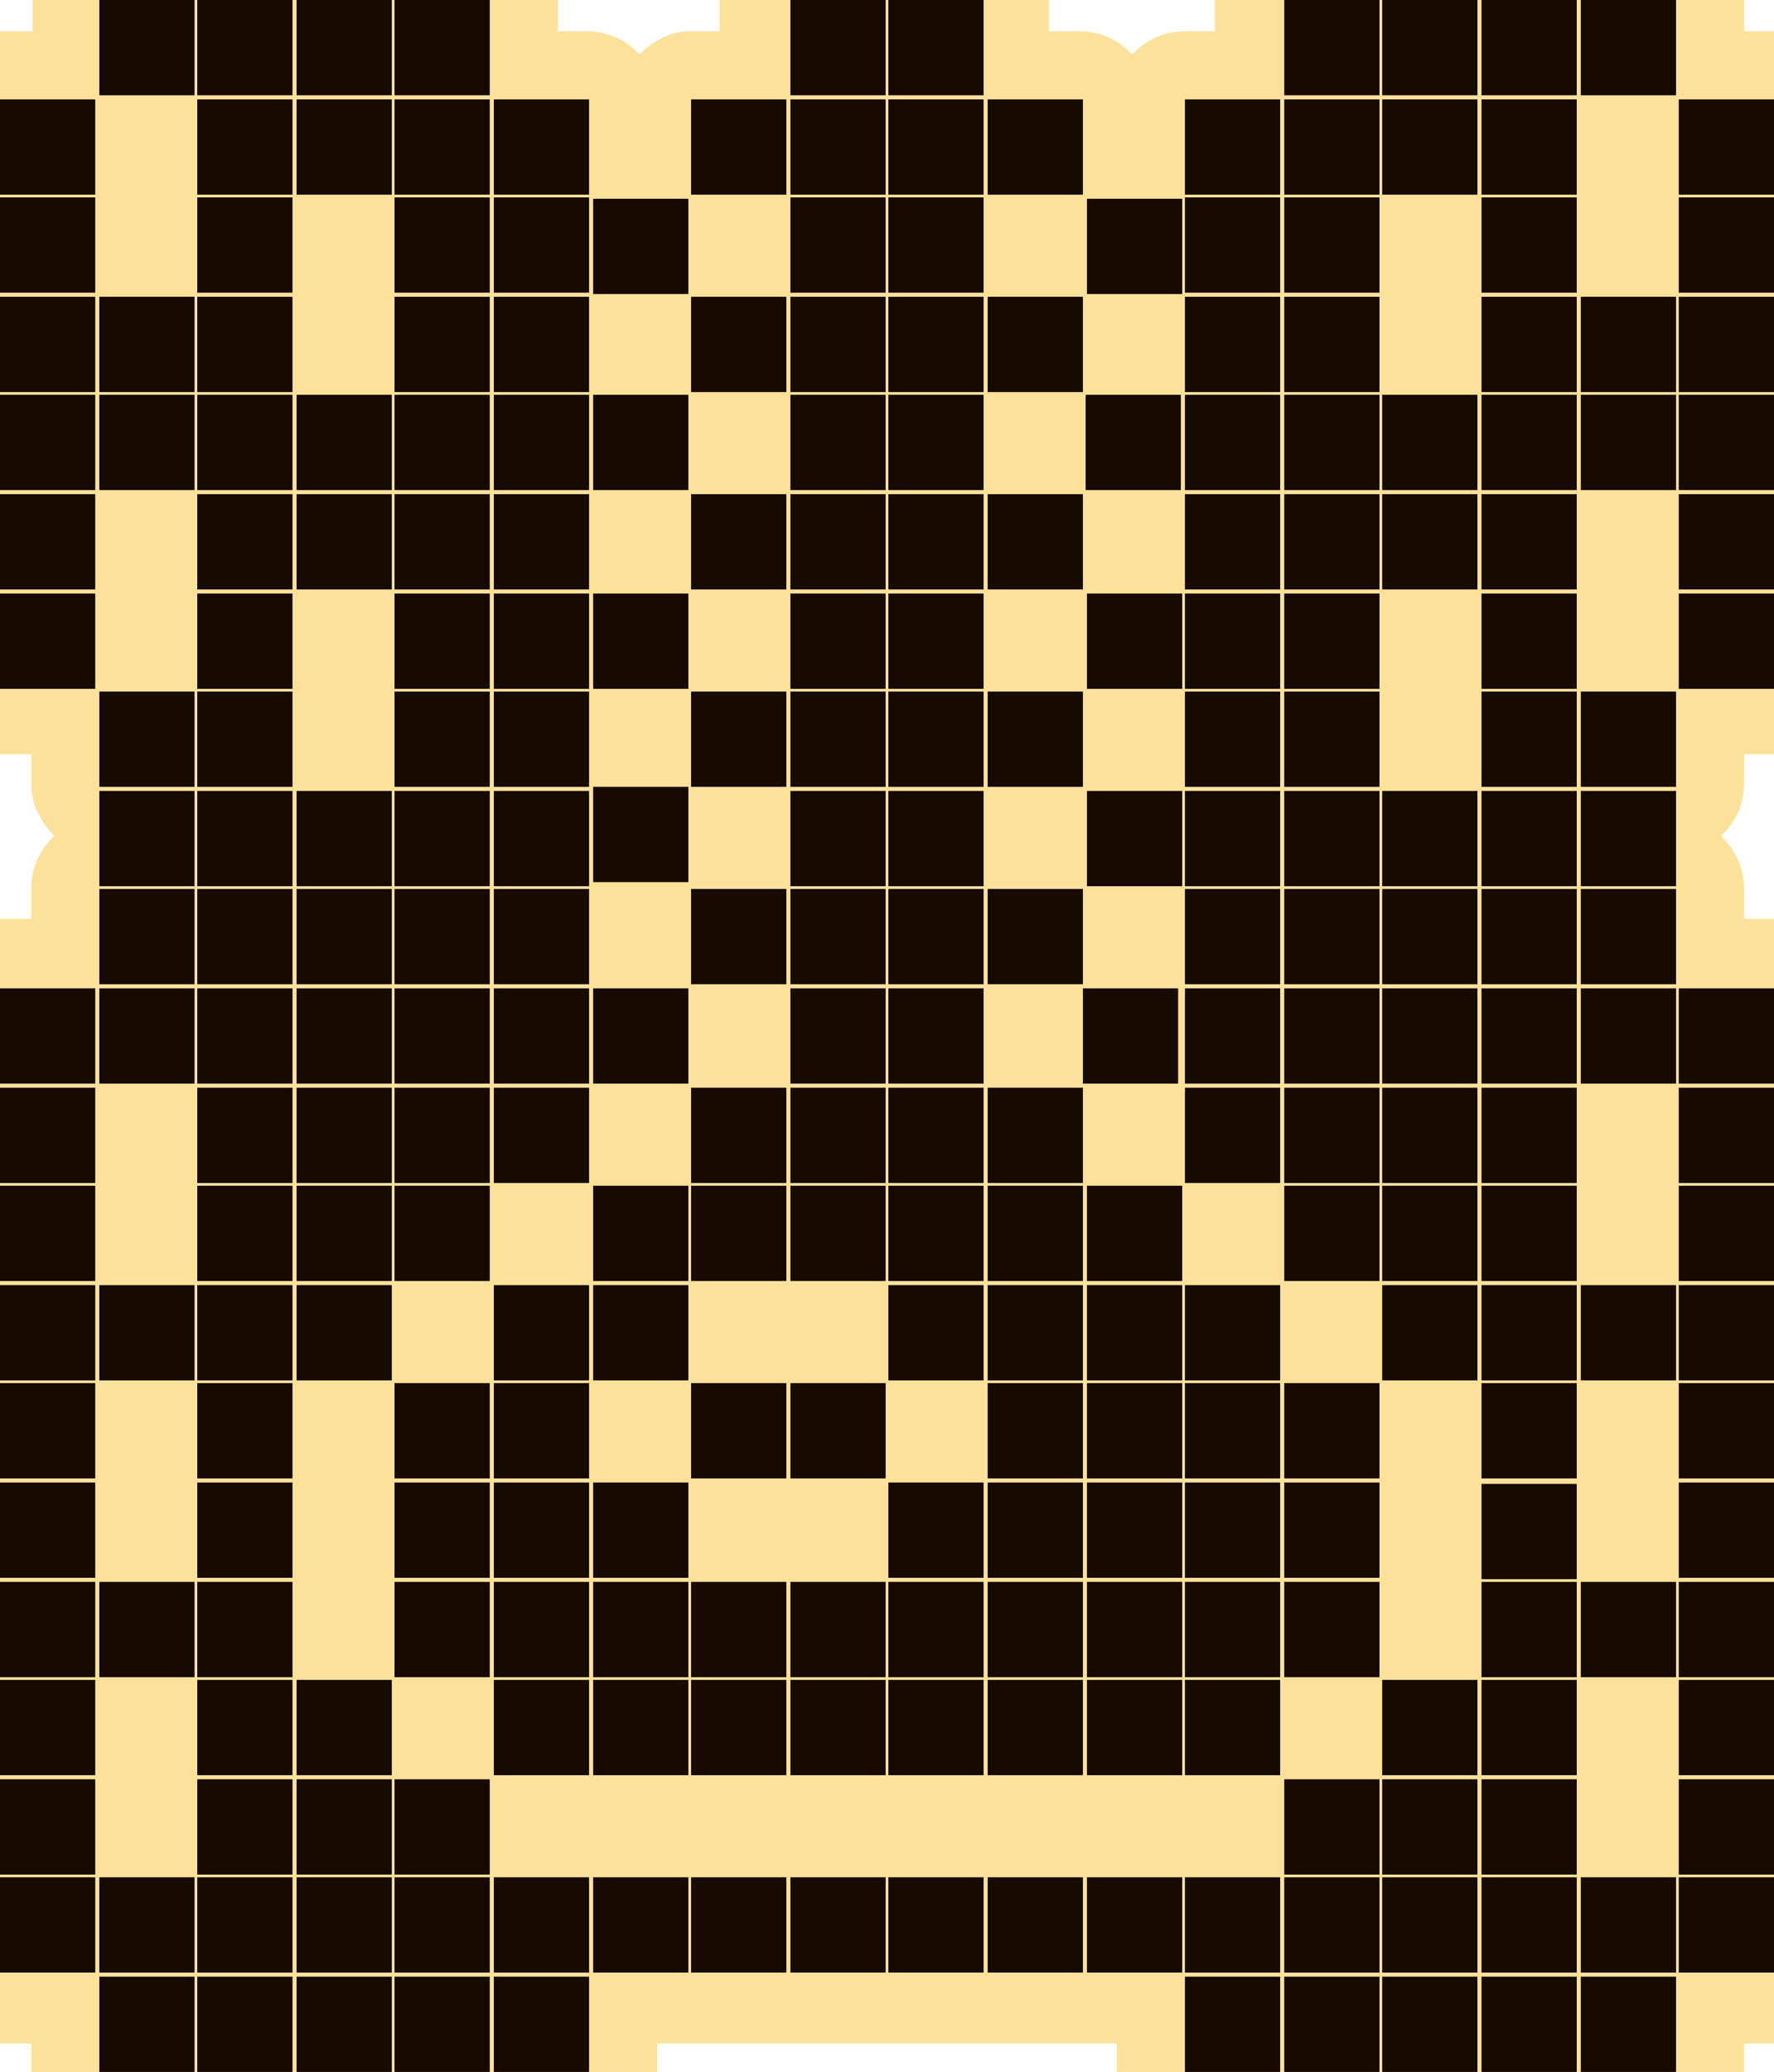 <?xml version="1.0" encoding="utf-8"?>
<!-- Generator: Adobe Illustrator 27.3.1, SVG Export Plug-In . SVG Version: 6.00 Build 0)  -->
<svg version="1.1" id="Слой_1" xmlns="http://www.w3.org/2000/svg" xmlns:xlink="http://www.w3.org/1999/xlink" x="0px" y="0px"
	 viewBox="0 0 130.4 152.2" style="enable-background:new 0 0 130.4 152.2;" xml:space="preserve">
<style type="text/css">
	.st0{fill:#FCE19B;}
	.st1{fill:#160A01;}
</style>
<g id="Слой_2_00000176725614472432348580000003036173926367226293_">
	<path class="st0" d="M135.4,7.3c0-2.8-2.2-5-5-5h-2.2V0c0-2.8-2.2-5-5-5h-7c0,0-0.1,0-0.2,0h-0.1h-7c0,0-0.1,0-0.2,0
		c0,0-0.1,0-0.2,0h-7c-0.1,0-0.1,0-0.2,0h-7c-2.8,0-5,2.2-5,5v2.3H87c-1.5,0-2.8,0.7-3.8,1.7c-0.9-1-2.3-1.7-3.8-1.7h-2.3V0
		c0-2.8-2.2-5-5-5h-7C65-5,65-5,64.9-5h-7c-2.8,0-5,2.2-5,5v2.3h-2.3C49.3,2.3,48,3,47,4c-0.9-1-2.3-1.7-3.8-1.7H41V0
		c0-2.8-2.2-5-5-5h-7c-0.1,0-0.1,0-0.2,0h-7c-0.1,0-0.1,0-0.1,0h-0.1h-7c-0.1,0-0.1,0-0.2,0h-7c-2.8,0-5,2.2-5,5v2.3H0
		c-2.8,0-5,2.2-5,5v7v0.1v0.1v7c0,0.1,0,0.1,0,0.1v0.1v7v0.1v0.1v7C-5,36-5,36-5,36v0.1v7c0,0.1,0,0.1,0,0.2v0.1v7c0,2.8,2.2,5,5,5
		h2.3v2.2c0,1.5,0.7,2.8,1.7,3.8c-1,0.9-1.7,2.3-1.7,3.8v2.3H0c-2.8,0-5,2.2-5,5v7c0,0,0,0.1,0,0.2c0,0,0,0.1,0,0.2v7V87v0.1v7
		c0,0,0,0.1,0,0.2c0,0,0,0.1,0,0.2v7v0.1v0.1v7c0,0,0,0.1,0,0.2c0,0,0,0.1,0,0.2v7v0.1c0,0.1,0,0.1,0,0.2v7v0.1v0.1v7v0.1
		c0,0.1,0,0.1,0,0.2v7v0.1v0.1v7c0,2.8,2.2,5,5,5h2.3v2.3c0,2.8,2.2,5,5,5h7c0.1,0,0.1,0,0.2,0h7c0.1,0,0.2,0,0.3,0h7
		c0.1,0,0.1,0,0.2,0h7c0.1,0,0.2,0,0.3,0h7c2.8,0,5-2.2,5-5v-2.3h2.3c0.1,0,0.1,0,0.2,0h7c0.1,0,0.2,0,0.3,0h7c0.1,0,0.1,0,0.2,0h7
		c0.1,0,0.2,0,0.3,0h7c0.1,0,0.2,0,0.3,0h2.2v2.3c0,2.8,2.2,5,5,5h7c0.1,0,0.2,0,0.3,0h7c0.1,0,0.1,0,0.2,0h7c0.1,0,0.2,0,0.3,0h7
		c0.1,0,0.2,0,0.3,0h7c2.8,0,5-2.2,5-5v-2.3h2.2c2.8,0,5-2.2,5-5v-7V138v-0.1v-7c0,0,0-0.1,0-0.2v-0.1v-7v-0.1v-0.1v-7
		c0,0,0-0.1,0-0.2v-0.1v-7c0,0,0-0.1,0-0.2c0,0,0-0.1,0-0.2v-7v-0.1v-0.1v-7c0,0,0-0.1,0-0.2c0,0,0-0.1,0-0.2v-7V87v-0.1v-7
		c0,0,0-0.1,0-0.2c0,0,0-0.1,0-0.2v-7c0-2.8-2.2-5-5-5h-2.2v-2.3c0-1.5-0.7-2.8-1.7-3.8c1-0.9,1.7-2.3,1.7-3.8v-2.2h2.2
		c2.8,0,5-2.2,5-5v-7c0-0.1,0-0.1,0-0.1c0-0.1,0-0.1,0-0.2v-7c0-0.1,0-0.1,0-0.1v-0.1v-7v-0.1v-0.1v-7c0-0.1,0-0.1,0-0.1v-0.1v-7
		v-0.1v-0.1L135.4,7.3L135.4,7.3z"/>
</g>
<g id="Слой_1_00000109722114884779309660000017538227770474873021_">
	<rect x="7.3" y="145.2" class="st1" width="7" height="7"/>
	<rect x="7.3" y="137.9" class="st1" width="7" height="7"/>
	<rect y="137.9" class="st1" width="7" height="7"/>
	<rect y="130.7" class="st1" width="7" height="7"/>
	<rect y="123.4" class="st1" width="7" height="7"/>
	<rect x="7.3" y="116.2" class="st1" width="7" height="7"/>
	<rect y="116.2" class="st1" width="7" height="7"/>
	<rect y="108.9" class="st1" width="7" height="7"/>
	<rect y="101.6" class="st1" width="7" height="7"/>
	<rect x="7.3" y="94.4" class="st1" width="7" height="7"/>
	<rect y="94.4" class="st1" width="7" height="7"/>
	<rect y="87.1" class="st1" width="7" height="7"/>
	<rect y="79.9" class="st1" width="7" height="7"/>
	<rect x="7.3" y="72.6" class="st1" width="7" height="7"/>
	<rect y="72.6" class="st1" width="7" height="7"/>
	<rect x="7.3" y="65.3" class="st1" width="7" height="7"/>
	<rect x="7.3" y="50.8" class="st1" width="7" height="7"/>
	<rect y="43.6" class="st1" width="7" height="7"/>
	<rect y="36.3" class="st1" width="7" height="7"/>
	<rect x="7.3" y="29" class="st1" width="7" height="7"/>
	<rect x="7.3" y="21.8" class="st1" width="7" height="7"/>
	<rect y="29" class="st1" width="7" height="7"/>
	<rect y="21.8" class="st1" width="7" height="7"/>
	<rect y="14.5" class="st1" width="7" height="7"/>
	<rect y="7.3" class="st1" width="7" height="7"/>
	<rect x="7.3" class="st1" width="7" height="7"/>
	<rect x="14.5" y="145.2" class="st1" width="7" height="7"/>
	<rect x="14.5" y="137.9" class="st1" width="7" height="7"/>
	<rect x="14.5" y="130.7" class="st1" width="7" height="7"/>
	<rect x="14.5" y="123.4" class="st1" width="7" height="7"/>
	<rect x="14.5" y="116.2" class="st1" width="7" height="7"/>
	<rect x="14.5" y="101.6" class="st1" width="7" height="7"/>
	<rect x="14.5" y="94.4" class="st1" width="7" height="7"/>
	<rect x="14.5" y="87.1" class="st1" width="7" height="7"/>
	<rect x="14.5" y="79.9" class="st1" width="7" height="7"/>
	<rect x="14.5" y="72.6" class="st1" width="7" height="7"/>
	<rect x="14.5" y="65.3" class="st1" width="7" height="7"/>
	<rect x="7.3" y="58.1" class="st1" width="7" height="7"/>
	<rect x="14.5" y="58.1" class="st1" width="7" height="7"/>
	<rect x="14.5" y="50.8" class="st1" width="7" height="7"/>
	<rect x="14.5" y="43.6" class="st1" width="7" height="7"/>
	<rect x="14.5" y="36.3" class="st1" width="7" height="7"/>
	<rect x="14.5" y="29" class="st1" width="7" height="7"/>
	<rect x="14.5" y="21.8" class="st1" width="7" height="7"/>
	<rect x="14.5" y="14.5" class="st1" width="7" height="7"/>
	<rect x="14.5" y="7.3" class="st1" width="7" height="7"/>
	<rect x="14.5" class="st1" width="7" height="7"/>
	<rect x="21.8" y="145.2" class="st1" width="7" height="7"/>
	<rect x="21.8" y="137.9" class="st1" width="7" height="7"/>
	<rect x="21.8" y="130.7" class="st1" width="7" height="7"/>
	<rect x="14.5" y="108.9" class="st1" width="7" height="7"/>
	<rect x="21.8" y="94.4" class="st1" width="7" height="7"/>
	<rect x="21.8" y="87.1" class="st1" width="7" height="7"/>
	<rect x="21.8" y="79.9" class="st1" width="7" height="7"/>
	<rect x="21.8" y="72.6" class="st1" width="7" height="7"/>
	<rect x="21.8" y="65.3" class="st1" width="7" height="7"/>
	<rect x="21.8" y="36.3" class="st1" width="7" height="7"/>
	<rect x="21.8" y="29" class="st1" width="7" height="7"/>
	<rect x="21.8" y="7.3" class="st1" width="7" height="7"/>
	<rect x="21.8" class="st1" width="7" height="7"/>
	<rect x="29" y="145.2" class="st1" width="7" height="7"/>
	<rect x="29" y="137.9" class="st1" width="7" height="7"/>
	<rect x="29" y="130.7" class="st1" width="7" height="7"/>
	<rect x="21.8" y="123.4" class="st1" width="7" height="7"/>
	<rect x="29" y="116.2" class="st1" width="7" height="7"/>
	<rect x="29" y="108.9" class="st1" width="7" height="7"/>
	<rect x="29" y="101.6" class="st1" width="7" height="7"/>
	<rect x="29" y="87.1" class="st1" width="7" height="7"/>
	<rect x="29" y="79.9" class="st1" width="7" height="7"/>
	<rect x="29" y="72.6" class="st1" width="7" height="7"/>
	<rect x="29" y="65.3" class="st1" width="7" height="7"/>
	<rect x="29" y="58.1" class="st1" width="7" height="7"/>
	<rect x="21.8" y="58.1" class="st1" width="7" height="7"/>
	<rect x="29" y="50.8" class="st1" width="7" height="7"/>
	<rect x="29" y="43.6" class="st1" width="7" height="7"/>
	<rect x="29" y="36.3" class="st1" width="7" height="7"/>
	<rect x="29" y="29" class="st1" width="7" height="7"/>
	<rect x="29" y="21.8" class="st1" width="7" height="7"/>
	<rect x="29" y="14.5" class="st1" width="7" height="7"/>
	<rect x="29" y="7.3" class="st1" width="7" height="7"/>
	<rect x="29" class="st1" width="7" height="7"/>
	<rect x="36.3" y="145.2" class="st1" width="7" height="7"/>
	<rect x="36.3" y="137.9" class="st1" width="7" height="7"/>
	<rect x="36.3" y="116.2" class="st1" width="7" height="7"/>
	<rect x="36.3" y="108.9" class="st1" width="7" height="7"/>
	<rect x="36.3" y="101.6" class="st1" width="7" height="7"/>
	<rect x="36.3" y="94.4" class="st1" width="7" height="7"/>
	<rect x="36.3" y="79.9" class="st1" width="7" height="7"/>
	<rect x="36.3" y="72.6" class="st1" width="7" height="7"/>
	<rect x="43.6" y="72.6" class="st1" width="7" height="7"/>
	<rect x="36.3" y="65.3" class="st1" width="7" height="7"/>
	<rect x="36.3" y="58.1" class="st1" width="7" height="7"/>
	<rect x="36.3" y="50.8" class="st1" width="7" height="7"/>
	<rect x="36.3" y="43.6" class="st1" width="7" height="7"/>
	<rect x="43.6" y="43.6" class="st1" width="7" height="7"/>
	<rect x="36.3" y="36.3" class="st1" width="7" height="7"/>
	<rect x="36.3" y="29" class="st1" width="7" height="7"/>
	<rect x="43.6" y="29" class="st1" width="7" height="7"/>
	<rect x="36.3" y="21.8" class="st1" width="7" height="7"/>
	<rect x="36.3" y="14.5" class="st1" width="7" height="7"/>
	<rect x="36.3" y="7.3" class="st1" width="7" height="7"/>
	<rect x="43.6" y="137.9" class="st1" width="7" height="7"/>
	<rect x="43.6" y="116.2" class="st1" width="7" height="7"/>
	<rect x="43.6" y="108.9" class="st1" width="7" height="7"/>
	<rect x="43.6" y="94.4" class="st1" width="7" height="7"/>
	<rect x="43.6" y="87.1" class="st1" width="7" height="7"/>
	<rect x="43.6" y="57.8" class="st1" width="7" height="7"/>
	<rect x="43.6" y="14.6" class="st1" width="7" height="7"/>
	<rect x="50.8" y="137.9" class="st1" width="7" height="7"/>
	<rect x="50.8" y="116.2" class="st1" width="7" height="7"/>
	<rect x="50.8" y="101.6" class="st1" width="7" height="7"/>
	<rect x="50.8" y="87.1" class="st1" width="7" height="7"/>
	<rect x="50.8" y="79.9" class="st1" width="7" height="7"/>
	<rect x="50.8" y="65.3" class="st1" width="7" height="7"/>
	<rect x="50.8" y="50.8" class="st1" width="7" height="7"/>
	<rect x="50.8" y="36.3" class="st1" width="7" height="7"/>
	<rect x="50.8" y="21.8" class="st1" width="7" height="7"/>
	<rect x="50.8" y="7.3" class="st1" width="7" height="7"/>
	<rect x="58.1" y="137.9" class="st1" width="7" height="7"/>
	<rect x="58.1" y="116.2" class="st1" width="7" height="7"/>
	<rect x="58.1" y="87.1" class="st1" width="7" height="7"/>
	<rect x="58.1" y="79.9" class="st1" width="7" height="7"/>
	<rect x="58.1" y="72.6" class="st1" width="7" height="7"/>
	<rect x="58.1" y="65.3" class="st1" width="7" height="7"/>
	<rect x="58.1" y="58.1" class="st1" width="7" height="7"/>
	<rect x="58.1" y="50.8" class="st1" width="7" height="7"/>
	<rect x="58.1" y="43.6" class="st1" width="7" height="7"/>
	<rect x="58.1" y="36.3" class="st1" width="7" height="7"/>
	<rect x="58.1" y="29" class="st1" width="7" height="7"/>
	<rect x="58.1" y="21.8" class="st1" width="7" height="7"/>
	<rect x="58.1" y="14.5" class="st1" width="7" height="7"/>
	<rect x="58.1" y="7.3" class="st1" width="7" height="7"/>
	<rect x="58.1" class="st1" width="7" height="7"/>
	<rect x="65.3" y="137.9" class="st1" width="7" height="7"/>
	<rect x="65.3" y="116.2" class="st1" width="7" height="7"/>
	<rect x="65.3" y="108.9" class="st1" width="7" height="7"/>
	<rect x="58.1" y="101.6" class="st1" width="7" height="7"/>
	<rect x="65.3" y="94.4" class="st1" width="7" height="7"/>
	<rect x="65.3" y="87.1" class="st1" width="7" height="7"/>
	<rect x="65.3" y="79.9" class="st1" width="7" height="7"/>
	<rect x="65.3" y="72.6" class="st1" width="7" height="7"/>
	<rect x="65.3" y="65.3" class="st1" width="7" height="7"/>
	<rect x="65.3" y="58.1" class="st1" width="7" height="7"/>
	<rect x="65.3" y="50.8" class="st1" width="7" height="7"/>
	<rect x="65.3" y="43.6" class="st1" width="7" height="7"/>
	<rect x="65.3" y="36.3" class="st1" width="7" height="7"/>
	<rect x="65.3" y="29" class="st1" width="7" height="7"/>
	<rect x="65.3" y="21.8" class="st1" width="7" height="7"/>
	<rect x="65.3" y="14.5" class="st1" width="7" height="7"/>
	<rect x="65.3" y="7.3" class="st1" width="7" height="7"/>
	<rect x="65.3" class="st1" width="7" height="7"/>
	<rect x="72.6" y="137.9" class="st1" width="7" height="7"/>
	<rect x="72.6" y="116.2" class="st1" width="7" height="7"/>
	<rect x="72.6" y="108.9" class="st1" width="7" height="7"/>
	<rect x="72.6" y="101.6" class="st1" width="7" height="7"/>
	<rect x="72.6" y="94.4" class="st1" width="7" height="7"/>
	<rect x="72.6" y="87.1" class="st1" width="7" height="7"/>
	<rect x="72.6" y="79.9" class="st1" width="7" height="7"/>
	<rect x="72.6" y="65.3" class="st1" width="7" height="7"/>
	<rect x="72.6" y="50.8" class="st1" width="7" height="7"/>
	<rect x="72.6" y="36.3" class="st1" width="7" height="7"/>
	<rect x="72.6" y="21.8" class="st1" width="7" height="7"/>
	<rect x="72.6" y="7.3" class="st1" width="7" height="7"/>
	<rect x="79.9" y="137.9" class="st1" width="7" height="7"/>
	<rect x="79.9" y="116.2" class="st1" width="7" height="7"/>
	<rect x="79.9" y="108.9" class="st1" width="7" height="7"/>
	<rect x="79.9" y="101.6" class="st1" width="7" height="7"/>
	<rect x="79.9" y="94.4" class="st1" width="7" height="7"/>
	<rect x="79.9" y="87.1" class="st1" width="7" height="7"/>
	<rect x="79.9" y="58.1" class="st1" width="7" height="7"/>
	<rect x="79.9" y="14.6" class="st1" width="7" height="7"/>
	<rect x="87.1" y="145.2" class="st1" width="7" height="7"/>
	<rect x="87.1" y="137.9" class="st1" width="7" height="7"/>
	<rect x="36.3" y="123.4" class="st1" width="7" height="7"/>
	<rect x="43.6" y="123.4" class="st1" width="7" height="7"/>
	<rect x="50.8" y="123.4" class="st1" width="7" height="7"/>
	<rect x="58.1" y="123.4" class="st1" width="7" height="7"/>
	<rect x="65.3" y="123.4" class="st1" width="7" height="7"/>
	<rect x="72.6" y="123.4" class="st1" width="7" height="7"/>
	<rect x="79.9" y="123.4" class="st1" width="7" height="7"/>
	<rect x="87.1" y="123.4" class="st1" width="7" height="7"/>
	<rect x="87.1" y="116.2" class="st1" width="7" height="7"/>
	<rect x="87.1" y="108.9" class="st1" width="7" height="7"/>
	<rect x="87.1" y="101.6" class="st1" width="7" height="7"/>
	<rect x="87.1" y="94.4" class="st1" width="7" height="7"/>
	<rect x="87.1" y="79.9" class="st1" width="7" height="7"/>
	<rect x="87.1" y="72.6" class="st1" width="7" height="7"/>
	<rect x="79.6" y="72.6" class="st1" width="7" height="7"/>
	<rect x="87.1" y="65.3" class="st1" width="7" height="7"/>
	<rect x="87.1" y="58.1" class="st1" width="7" height="7"/>
	<rect x="87.1" y="50.8" class="st1" width="7" height="7"/>
	<rect x="87.1" y="43.6" class="st1" width="7" height="7"/>
	<rect x="79.9" y="43.6" class="st1" width="7" height="7"/>
	<rect x="87.1" y="36.3" class="st1" width="7" height="7"/>
	<rect x="87.1" y="29" class="st1" width="7" height="7"/>
	<rect x="79.8" y="29" class="st1" width="7" height="7"/>
	<rect x="87.1" y="21.8" class="st1" width="7" height="7"/>
	<rect x="87.1" y="14.5" class="st1" width="7" height="7"/>
	<rect x="87.1" y="7.3" class="st1" width="7" height="7"/>
	<rect x="94.4" y="145.2" class="st1" width="7" height="7"/>
	<rect x="94.4" y="137.9" class="st1" width="7" height="7"/>
	<rect x="101.6" y="123.4" class="st1" width="7" height="7"/>
	<rect x="94.4" y="130.7" class="st1" width="7" height="7"/>
	<rect x="94.4" y="116.2" class="st1" width="7" height="7"/>
	<rect x="94.4" y="108.9" class="st1" width="7" height="7"/>
	<rect x="94.4" y="101.6" class="st1" width="7" height="7"/>
	<rect x="94.4" y="87.1" class="st1" width="7" height="7"/>
	<rect x="94.4" y="79.9" class="st1" width="7" height="7"/>
	<rect x="94.4" y="72.6" class="st1" width="7" height="7"/>
	<rect x="94.4" y="65.3" class="st1" width="7" height="7"/>
	<rect x="94.4" y="58.1" class="st1" width="7" height="7"/>
	<rect x="101.6" y="58.1" class="st1" width="7" height="7"/>
	<rect x="94.4" y="50.8" class="st1" width="7" height="7"/>
	<rect x="94.4" y="43.6" class="st1" width="7" height="7"/>
	<rect x="94.4" y="36.3" class="st1" width="7" height="7"/>
	<rect x="94.4" y="29" class="st1" width="7" height="7"/>
	<rect x="94.4" y="21.8" class="st1" width="7" height="7"/>
	<rect x="94.4" y="14.5" class="st1" width="7" height="7"/>
	<rect x="94.4" y="7.3" class="st1" width="7" height="7"/>
	<rect x="94.4" class="st1" width="7" height="7"/>
	<rect x="101.6" y="145.2" class="st1" width="7" height="7"/>
	<rect x="101.6" y="137.9" class="st1" width="7" height="7"/>
	<rect x="101.6" y="130.7" class="st1" width="7" height="7"/>
	<rect x="108.9" y="109" class="st1" width="7" height="7"/>
	<rect x="101.6" y="94.4" class="st1" width="7" height="7"/>
	<rect x="101.6" y="87.1" class="st1" width="7" height="7"/>
	<rect x="101.6" y="79.9" class="st1" width="7" height="7"/>
	<rect x="101.6" y="72.6" class="st1" width="7" height="7"/>
	<rect x="101.6" y="65.3" class="st1" width="7" height="7"/>
	<rect x="101.6" y="36.3" class="st1" width="7" height="7"/>
	<rect x="101.6" y="29" class="st1" width="7" height="7"/>
	<rect x="101.6" y="7.3" class="st1" width="7" height="7"/>
	<rect x="101.6" class="st1" width="7" height="7"/>
	<rect x="108.9" y="145.2" class="st1" width="7" height="7"/>
	<rect x="108.9" y="137.9" class="st1" width="7" height="7"/>
	<rect x="108.9" y="130.7" class="st1" width="7" height="7"/>
	<rect x="108.9" y="123.4" class="st1" width="7" height="7"/>
	<rect x="108.9" y="116.2" class="st1" width="7" height="7"/>
	<rect x="108.9" y="101.6" class="st1" width="7" height="7"/>
	<rect x="108.9" y="94.4" class="st1" width="7" height="7"/>
	<rect x="108.9" y="87.1" class="st1" width="7" height="7"/>
	<rect x="108.9" y="79.9" class="st1" width="7" height="7"/>
	<rect x="108.9" y="72.6" class="st1" width="7" height="7"/>
	<rect x="108.9" y="65.3" class="st1" width="7" height="7"/>
	<rect x="108.9" y="50.8" class="st1" width="7" height="7"/>
	<rect x="108.9" y="43.6" class="st1" width="7" height="7"/>
	<rect x="108.9" y="36.3" class="st1" width="7" height="7"/>
	<rect x="108.9" y="29" class="st1" width="7" height="7"/>
	<rect x="108.9" y="21.8" class="st1" width="7" height="7"/>
	<rect x="108.9" y="14.5" class="st1" width="7" height="7"/>
	<rect x="108.9" y="7.3" class="st1" width="7" height="7"/>
	<rect x="108.9" class="st1" width="7" height="7"/>
	<rect x="116.2" y="145.2" class="st1" width="7" height="7"/>
	<rect x="116.2" y="137.9" class="st1" width="7" height="7"/>
	<rect x="116.2" y="116.2" class="st1" width="7" height="7"/>
	<rect x="116.2" y="94.4" class="st1" width="7" height="7"/>
	<rect x="116.2" y="72.6" class="st1" width="7" height="7"/>
	<rect x="116.2" y="65.3" class="st1" width="7" height="7"/>
	<rect x="108.9" y="58.1" class="st1" width="7" height="7"/>
	<rect x="116.2" y="58.1" class="st1" width="7" height="7"/>
	<rect x="116.2" y="50.8" class="st1" width="7" height="7"/>
	<rect x="116.2" y="29" class="st1" width="7" height="7"/>
	<rect x="116.2" y="21.8" class="st1" width="7" height="7"/>
	<rect x="116.2" class="st1" width="7" height="7"/>
	<rect x="123.4" y="137.9" class="st1" width="7" height="7"/>
	<rect x="123.4" y="130.7" class="st1" width="7" height="7"/>
	<rect x="123.4" y="123.4" class="st1" width="7" height="7"/>
	<rect x="123.4" y="116.2" class="st1" width="7" height="7"/>
	<rect x="123.4" y="108.9" class="st1" width="7" height="7"/>
	<rect x="123.4" y="101.6" class="st1" width="7" height="7"/>
	<rect x="123.4" y="94.4" class="st1" width="7" height="7"/>
	<rect x="123.4" y="87.1" class="st1" width="7" height="7"/>
	<rect x="123.4" y="79.9" class="st1" width="7" height="7"/>
	<rect x="123.4" y="72.6" class="st1" width="7" height="7"/>
	<rect x="123.4" y="43.6" class="st1" width="7" height="7"/>
	<rect x="123.4" y="36.3" class="st1" width="7" height="7"/>
	<rect x="123.4" y="29" class="st1" width="7" height="7"/>
	<rect x="123.4" y="21.8" class="st1" width="7" height="7"/>
	<rect x="123.4" y="14.5" class="st1" width="7" height="7"/>
	<rect x="123.4" y="7.3" class="st1" width="7" height="7"/>
</g>
</svg>
